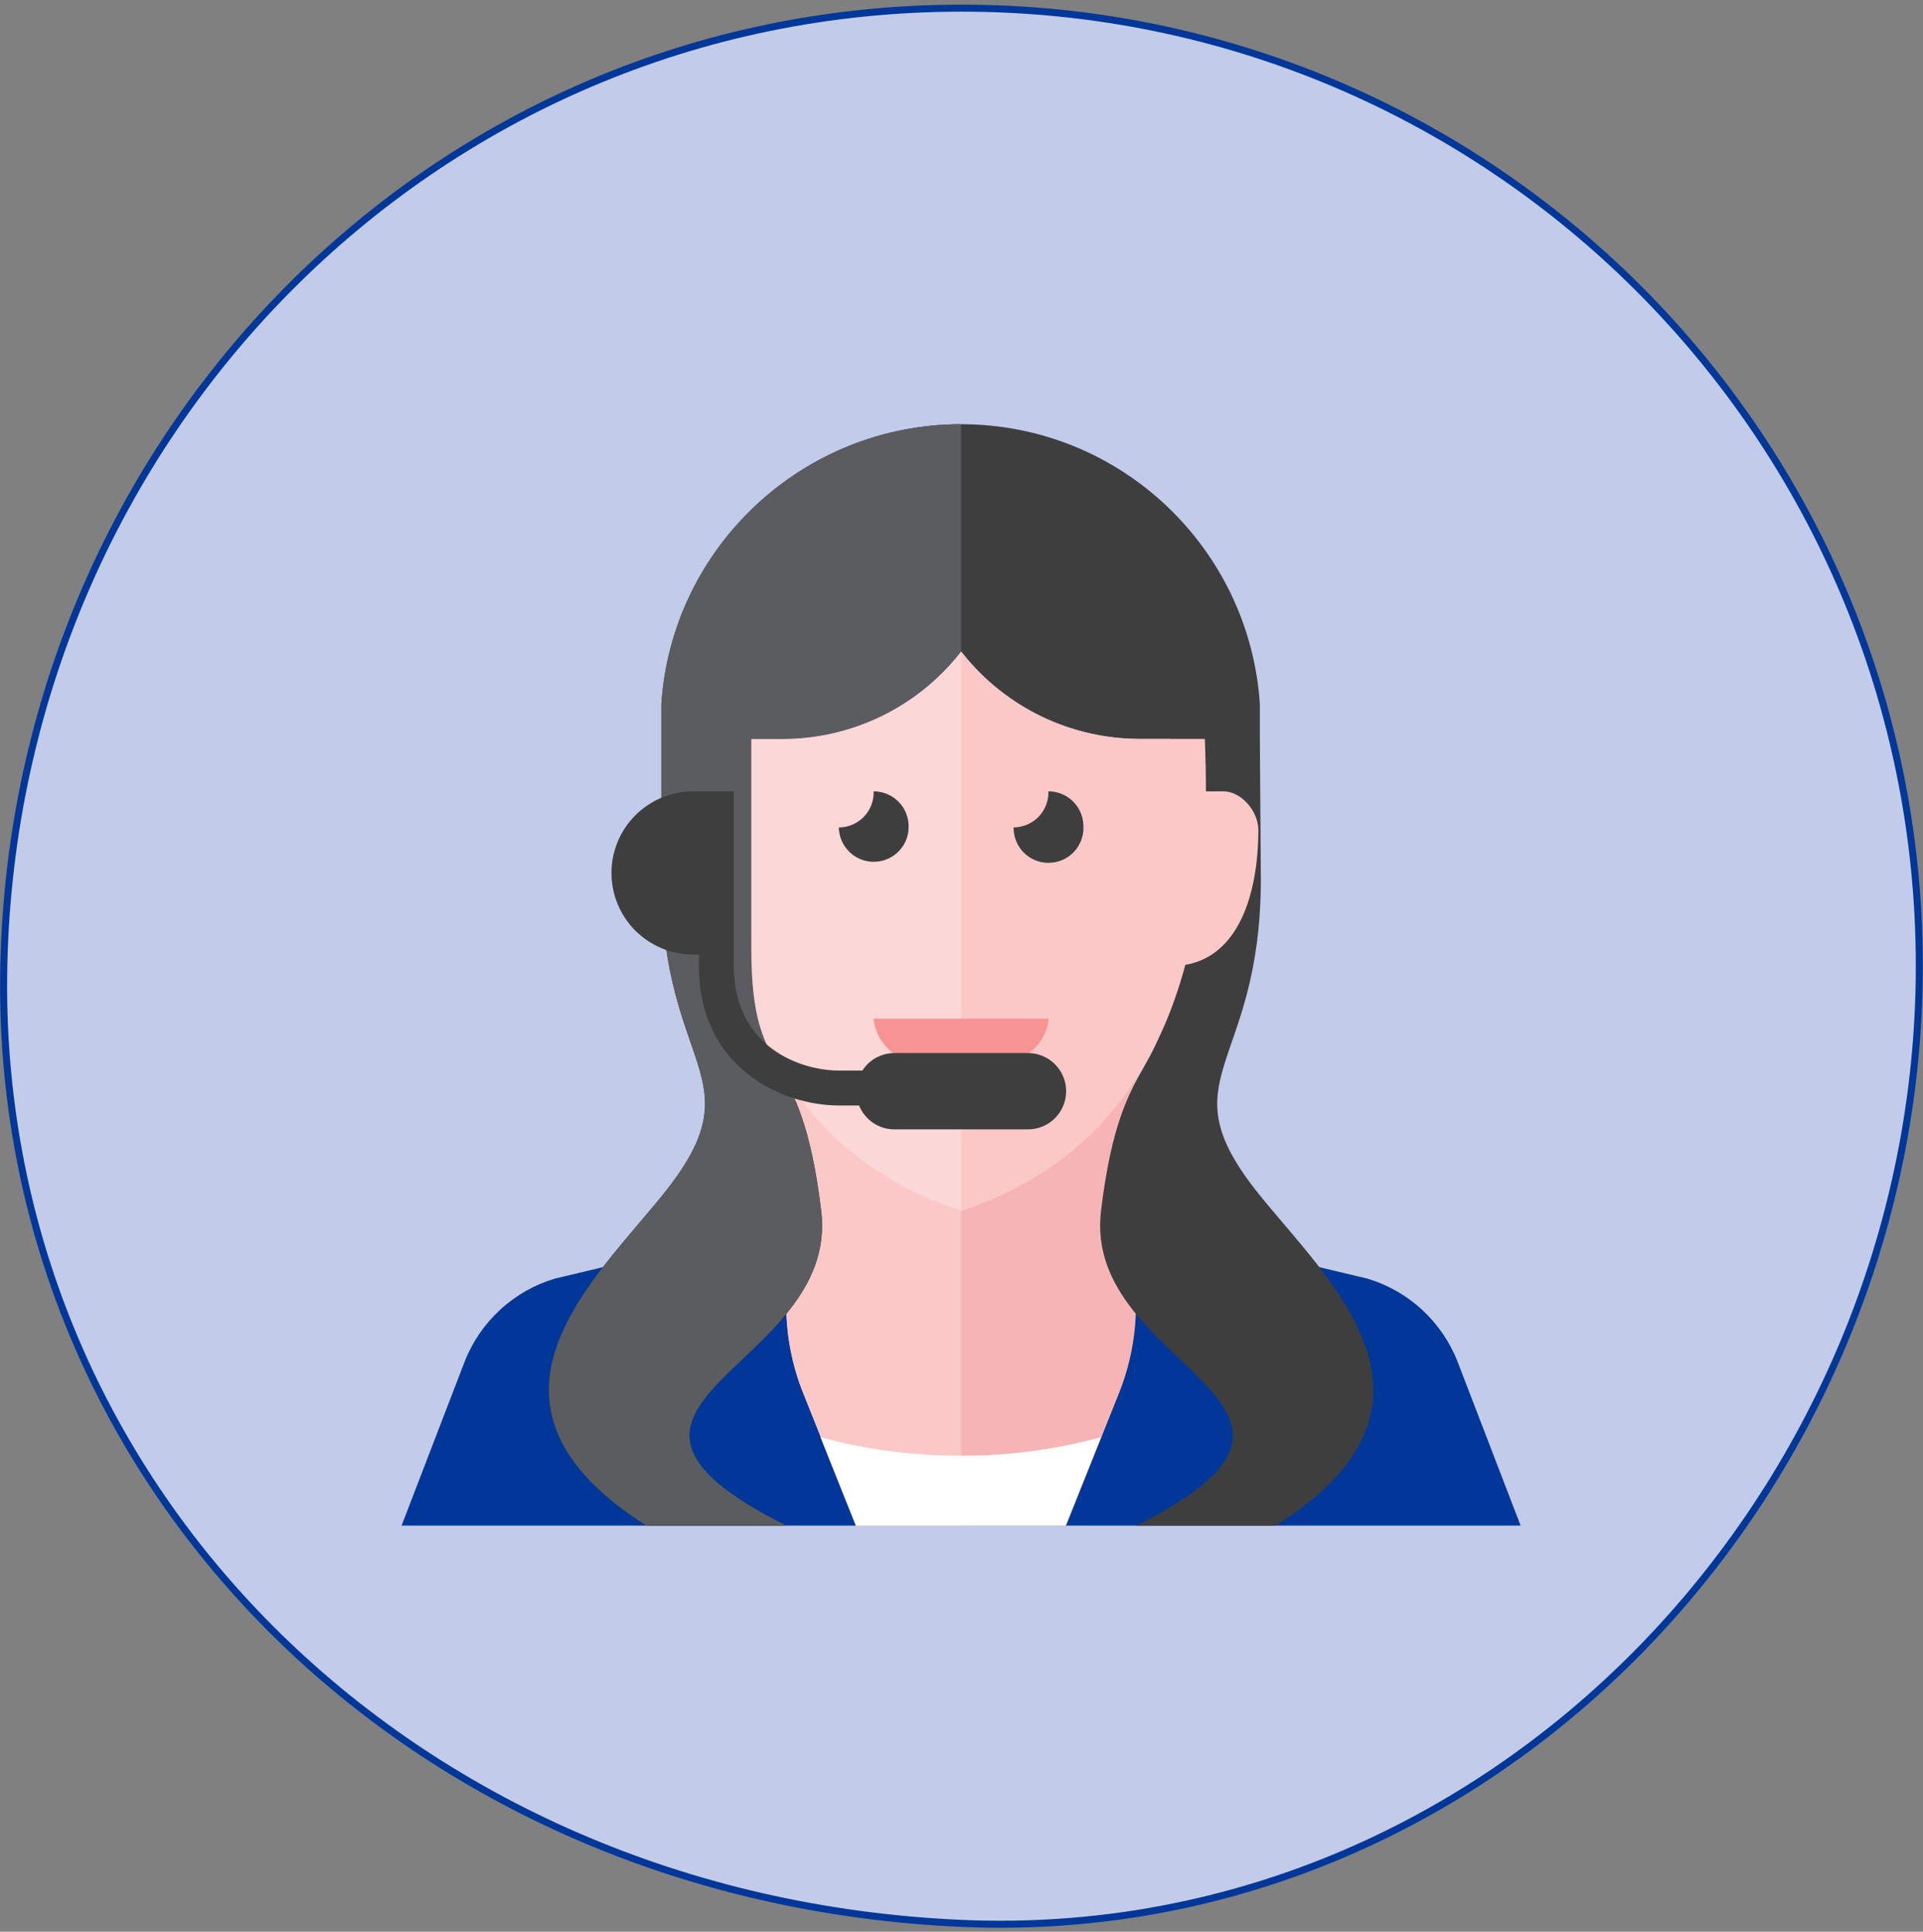 <svg width="214" height="215" viewBox="0 0 214 215" fill="none" xmlns="http://www.w3.org/2000/svg">
<rect x="0" y="0" width="214" height="215" fill="#808080" stroke="none"/>
<path d="M107.007 0.907C165.872 0.907 213.59 48.626 213.59 107.486C213.59 166.367 165.803 216.636 107.02 214.069C45.55 211.384 -0.784 165.073 0.424 107.494C1.664 48.633 48.15 0.907 107.007 0.907Z" fill="#C2CBEA" stroke="#003799" stroke-width="0.78"/>
<path d="M162.234 151.632C161.381 149.414 160.031 147.421 158.288 145.805C156.545 144.19 154.455 142.995 152.179 142.312L120.576 134.776L106.957 136.721L93.334 134.776L61.732 142.312C59.455 142.995 57.365 144.19 55.622 145.805C53.879 147.421 52.529 149.414 51.676 151.632L44.688 169.799H169.222L162.234 151.632Z" fill="#003799"/>
<path d="M106.958 134.776C100.568 132.645 93.027 128.605 87.498 120.052V145.26C87.498 148.618 88.14 151.944 89.388 155.057L95.283 169.799H118.632L124.527 155.057C125.775 151.941 126.415 148.616 126.413 145.26V120.052C120.884 128.605 113.348 132.645 106.958 134.776Z" fill="#F7B4B4"/>
<path d="M87.498 120.052V145.26C87.498 148.618 88.14 151.944 89.384 155.057L95.283 169.799H106.958V134.776C100.568 132.645 93.027 128.605 87.498 120.052Z" fill="#FBC8C8"/>
<path d="M140.036 132.828C129.579 119.762 140.313 119.209 140.313 97.805L140.201 82.242V78.349C139.055 60.967 124.629 47.215 106.957 47.215C89.285 47.215 74.748 60.967 73.602 78.349V97.805C73.602 119.209 84.336 119.758 73.879 132.828C66.093 142.558 50.526 156.177 71.93 169.795H87.497C60.256 156.177 93.517 152.48 91.39 134.777C89.071 115.455 83.609 121.154 83.609 105.591V82.238H87.078C90.853 82.239 94.579 81.391 97.981 79.756C101.383 78.121 104.373 75.741 106.73 72.793L106.957 72.512L107.185 72.793C109.542 75.741 112.532 78.121 115.934 79.756C119.336 81.391 123.062 82.239 126.837 82.238H130.306V105.586C130.306 121.154 124.843 115.455 122.525 134.777C120.398 152.48 153.659 156.181 126.418 169.8H141.98C163.385 156.177 147.822 142.558 140.036 132.832" fill="#3E3E3F"/>
<path d="M136.144 88.075H134.2V88.035C134.2 86.102 134.16 84.17 134.08 82.238H126.838C123.063 82.24 119.336 81.391 115.933 79.757C112.53 78.121 109.539 75.742 107.182 72.793L106.959 72.512L106.731 72.793C104.374 75.741 101.384 78.121 97.982 79.756C94.58 81.391 90.854 82.239 87.079 82.238H79.833C79.756 84.17 79.717 86.102 79.717 88.035V88.079H77.768C75.824 88.079 73.88 90.237 73.88 92.4C73.88 98.416 75.561 106.273 82.009 107.388C86.758 125.095 98 131.789 106.959 134.776C115.917 131.789 127.159 125.1 131.908 107.388C138.356 106.273 140.037 98.416 140.037 92.4C140.037 90.237 138.093 88.075 136.144 88.075Z" fill="#FBC8C8"/>
<path d="M106.73 72.793C104.373 75.741 101.383 78.121 97.981 79.756C94.579 81.391 90.853 82.239 87.078 82.238H79.832C79.752 84.17 79.713 86.102 79.716 88.035V88.079H77.767C75.823 88.079 73.874 90.237 73.874 92.4C73.874 98.416 75.56 106.273 82.008 107.388C86.757 125.095 97.999 131.789 106.958 134.776V72.512L106.73 72.793Z" fill="#FBD7D7"/>
<path d="M101.117 91.968C101.117 90.936 100.707 89.946 99.978 89.216C99.249 88.487 98.26 88.076 97.228 88.075H97.215L97.228 88.2C97.228 89.23 96.82 90.218 96.093 90.948C95.365 91.677 94.379 92.089 93.349 92.093C93.357 92.603 93.466 93.107 93.668 93.575C93.871 94.043 94.164 94.467 94.531 94.822C94.898 95.177 95.331 95.457 95.805 95.644C96.28 95.832 96.787 95.924 97.297 95.916C97.808 95.908 98.311 95.799 98.78 95.597C99.248 95.394 99.672 95.101 100.027 94.734C100.382 94.367 100.661 93.934 100.849 93.46C101.037 92.985 101.125 92.478 101.117 91.968ZM120.568 91.968C120.568 91.456 120.467 90.95 120.272 90.478C120.076 90.006 119.789 89.576 119.428 89.215C119.066 88.853 118.637 88.567 118.165 88.371C117.692 88.175 117.186 88.075 116.675 88.075H116.666L116.675 88.195C116.675 89.225 116.267 90.213 115.539 90.943C114.812 91.673 113.826 92.085 112.795 92.088C112.788 92.609 112.885 93.125 113.081 93.607C113.276 94.09 113.567 94.528 113.935 94.896C114.303 95.263 114.742 95.554 115.224 95.749C115.706 95.945 116.223 96.041 116.744 96.033C117.264 96.025 117.778 95.912 118.254 95.702C118.73 95.492 119.159 95.188 119.516 94.809C119.872 94.43 120.149 93.983 120.33 93.495C120.511 93.007 120.592 92.488 120.568 91.968Z" fill="#3E3E3F"/>
<path d="M97.228 113.372H116.689C116.689 113.372 116.689 119.209 106.959 119.209C97.228 119.209 97.228 113.368 97.228 113.368" fill="#F79392"/>
<path d="M106.913 162.018C101.294 162.018 96.006 161.26 91.306 159.958L95.239 169.799H118.587L122.525 159.958C117.438 161.34 112.184 162.033 106.913 162.018Z" fill="white"/>
<path d="M73.602 78.349V97.805C73.602 119.209 84.336 119.758 73.879 132.828C66.093 142.558 50.526 156.177 71.93 169.795H87.497C60.256 156.177 93.517 152.48 91.39 134.777C89.071 115.455 83.609 121.154 83.609 105.591V82.238H87.078C90.853 82.239 94.579 81.391 97.981 79.756C101.383 78.121 104.373 75.741 106.73 72.793L106.957 72.512V47.215C89.285 47.215 74.748 60.967 73.602 78.349Z" fill="#5B5C5F"/>
<path d="M114.387 117.202H99.529C98.82 117.203 98.121 117.381 97.499 117.722C96.876 118.062 96.349 118.554 95.966 119.151H93.335C89.3 119.151 81.661 116.712 81.661 107.477V88.079H77.126C74.718 88.079 72.409 89.035 70.706 90.738C69.003 92.441 68.047 94.75 68.047 97.158C68.047 99.566 69.003 101.875 70.706 103.578C72.409 105.28 74.718 106.237 77.126 106.237H77.777V107.477C77.777 118.892 87.083 123.039 93.34 123.039H95.605C95.92 123.824 96.462 124.496 97.162 124.97C97.863 125.443 98.688 125.697 99.534 125.697H114.396C115.523 125.697 116.603 125.25 117.4 124.453C118.196 123.656 118.644 122.576 118.644 121.45C118.644 120.323 118.196 119.243 117.4 118.446C116.603 117.65 115.523 117.202 114.396 117.202" fill="#3E3E3F"/>
</svg>
